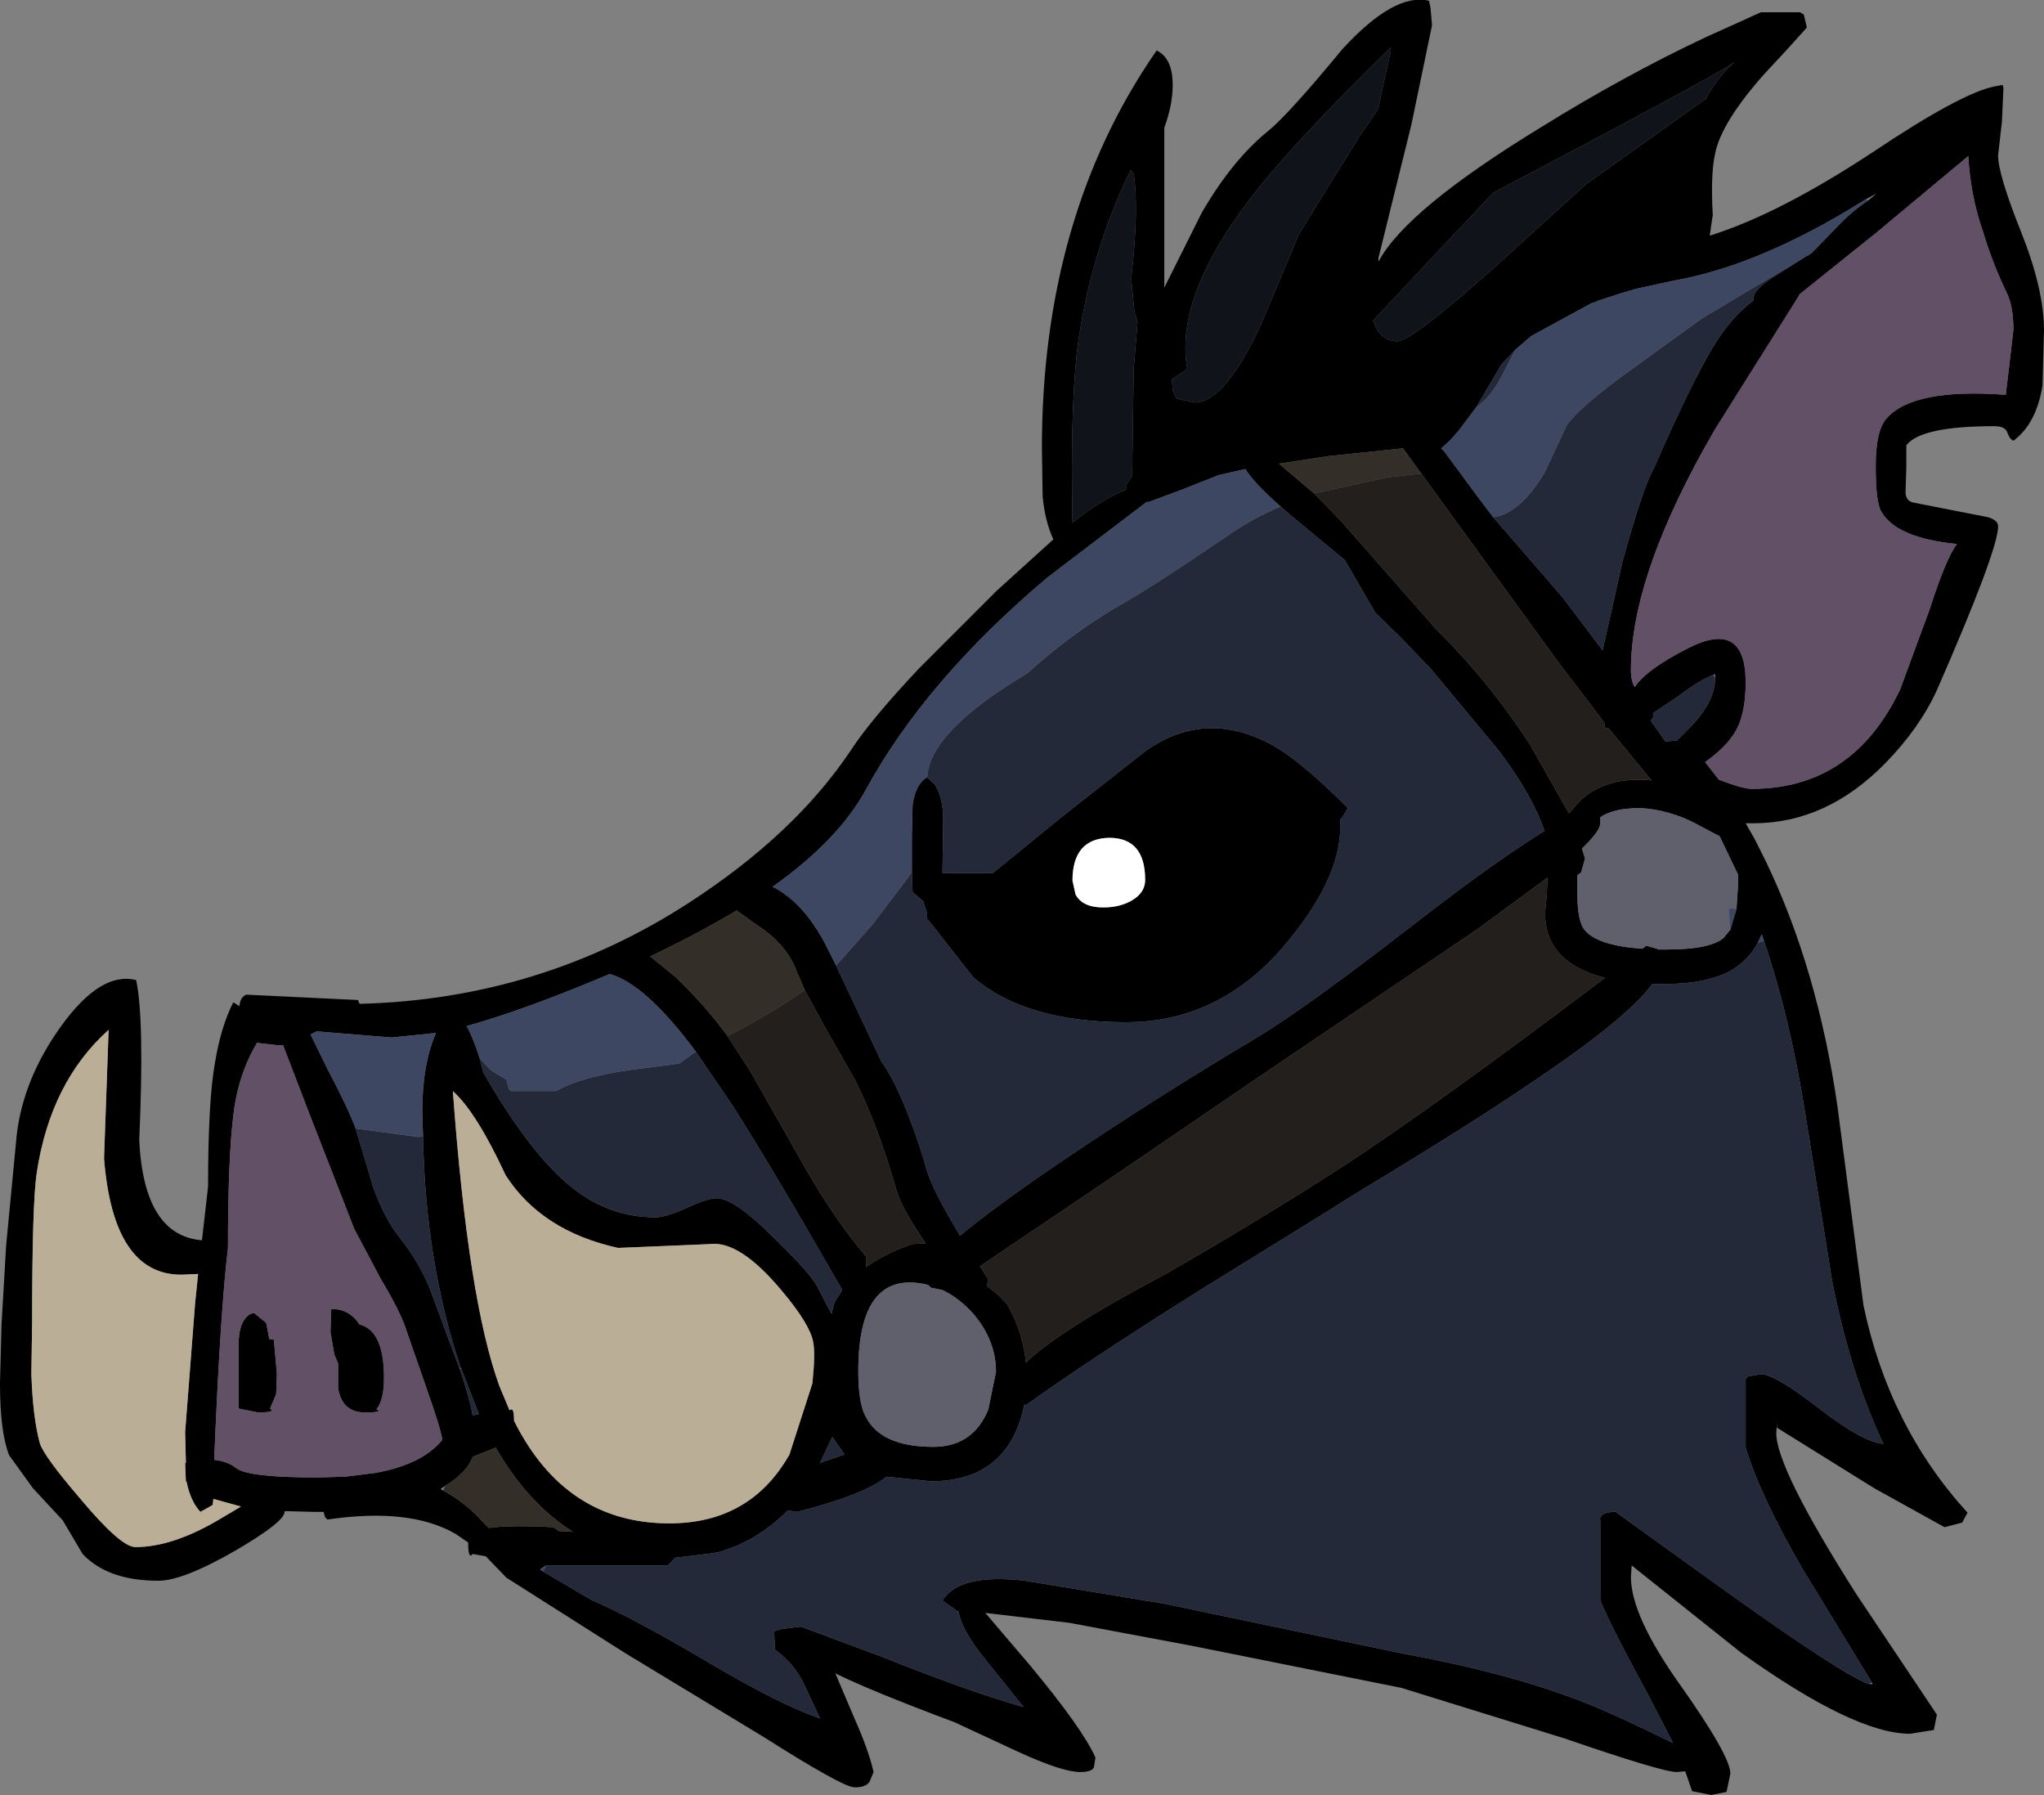 <?xml version="1.0" encoding="UTF-8" standalone="no"?>
<svg xmlns:ffdec="https://www.free-decompiler.com/flash" xmlns:xlink="http://www.w3.org/1999/xlink" ffdec:objectType="shape" height="117.3px" width="133.6px" xmlns="http://www.w3.org/2000/svg">
  <rect width="100%" height="100%" fill="#808080" stroke="none"/>
  <g transform="matrix(1.0, 0.0, 0.0, 1.0, 66.8, 58.65)">
    <path d="M44.7 -52.2 Q45.55 -53.75 46.6 -54.6 45.05 -53.55 30.8 -46.05 L26.7 -41.7 22.95 -37.7 23.05 -37.45 Q23.5 -36.35 24.55 -36.35 25.45 -36.35 30.85 -41.15 L36.85 -46.6 44.7 -52.2 M50.85 -57.85 L51.1 -57.7 51.3 -56.85 49.9 -55.3 48.55 -53.85 Q45.7 -50.65 45.3 -48.6 45.0 -47.25 45.15 -44.6 L44.95 -43.25 Q49.45 -44.65 55.6 -48.7 61.35 -52.55 63.55 -53.0 L64.1 -53.1 64.15 -52.9 64.05 -50.7 63.8 -48.5 Q63.8 -47.25 65.3 -43.5 66.8 -39.75 66.8 -37.05 L66.7 -33.45 Q66.3 -30.95 64.8 -29.85 64.55 -29.95 64.4 -30.4 64.25 -30.8 63.55 -30.8 58.75 -30.8 57.8 -29.55 L57.8 -28.05 57.75 -26.5 Q57.75 -25.9 58.3 -25.8 L63.15 -24.85 Q63.8 -24.65 63.8 -24.25 63.8 -22.7 59.8 -13.55 58.65 -11.05 56.45 -8.8 52.6 -4.85 47.8 -4.85 L47.3 -4.85 47.9 -3.8 48.6 -2.4 Q52.0 4.65 53.3 13.65 L55.0 26.65 Q56.65 34.55 61.8 40.2 L61.45 40.85 60.3 41.15 55.7 38.6 49.35 34.65 49.35 34.35 49.3 35.0 Q49.3 37.3 54.55 45.55 L59.8 53.4 59.6 54.4 58.05 54.65 Q54.4 54.65 47.0 49.35 L39.85 43.65 39.8 44.4 Q39.8 46.95 43.05 51.5 46.3 56.1 46.3 57.25 L46.05 58.45 45.05 58.65 43.8 58.4 43.35 57.1 42.8 57.15 Q41.85 57.15 35.45 54.95 L24.8 51.65 11.1 48.9 3.1 47.4 -2.4 46.75 0.5 50.15 Q3.95 54.3 4.8 56.2 L4.7 56.85 Q4.55 57.15 3.8 57.15 2.65 57.15 -0.2 55.85 L-4.4 53.9 Q-10.0 51.8 -12.2 50.7 L-10.95 53.65 Q-10.05 55.65 -9.7 57.15 L-9.95 57.75 Q-10.15 58.15 -10.95 58.15 -11.7 58.15 -16.9 54.85 L-25.9 49.4 -33.7 44.45 -35.05 43.05 -35.9 42.9 Q-36.2 43.3 -36.2 42.15 L-37.0 41.6 Q-40.0 39.85 -45.4 40.65 L-45.55 40.5 -45.65 40.15 -46.2 40.15 -48.2 40.1 -48.2 40.15 Q-48.2 40.8 -51.45 42.7 -54.85 44.65 -56.45 44.65 -59.75 44.65 -61.4 42.9 L-62.7 40.7 -64.65 38.6 -66.2 36.45 Q-66.8 34.95 -66.8 31.75 L-66.7 27.9 -66.4 22.75 -65.7 15.45 Q-65.25 11.8 -62.8 8.4 -60.2 4.8 -57.9 5.4 -57.35 8.0 -57.7 15.85 -57.4 22.1 -53.6 22.4 L-53.2 18.9 Q-53.2 13.3 -52.75 10.8 -52.35 8.4 -51.55 6.85 L-51.15 7.1 Q-51.1 6.5 -50.7 6.35 L-43.4 6.7 -43.3 6.95 Q-31.45 6.65 -21.7 0.3 -14.85 -4.15 -11.2 -9.6 -9.9 -11.6 -6.75 -14.95 L-1.65 -20.05 2.05 -23.4 Q1.5 -24.6 1.35 -26.2 L1.3 -29.35 Q1.3 -44.55 8.8 -55.35 9.85 -54.85 9.85 -53.1 9.85 -51.8 9.3 -50.3 L9.3 -39.85 11.75 -44.75 Q13.75 -48.2 16.1 -50.1 17.4 -51.15 20.95 -55.45 24.35 -59.15 26.6 -58.6 L26.7 -58.15 26.8 -57.0 25.45 -50.5 23.3 -41.8 23.3 -41.55 Q25.1 -44.95 33.95 -50.35 39.35 -53.7 44.65 -56.2 L48.3 -57.85 50.85 -57.85 M23.5 -52.6 L24.05 -55.05 24.1 -55.3 24.1 -55.55 Q17.3 -48.9 14.6 -45.25 10.0 -39.05 10.8 -34.55 L10.45 -34.3 9.8 -33.85 9.85 -33.15 10.1 -32.6 11.3 -32.35 Q13.25 -32.35 15.6 -37.4 L18.1 -43.35 22.0 -49.65 23.3 -51.55 23.3 -51.6 23.5 -52.6 M55.2 -45.65 L53.8 -44.8 Q47.7 -41.2 42.55 -40.3 L40.25 -39.8 40.05 -39.75 39.9 -39.7 39.7 -39.65 39.55 -39.6 39.2 -39.5 39.05 -39.45 37.65 -39.0 37.45 -38.9 37.25 -38.85 33.3 -36.7 32.25 -35.8 31.35 -34.85 29.7 -32.05 29.55 -31.85 28.5 -30.45 28.4 -30.35 28.0 -29.9 27.9 -29.8 27.4 -29.35 27.6 -29.15 29.85 -26.1 30.8 -24.85 35.35 -19.6 37.95 -16.15 39.25 -21.95 Q40.6 -26.85 41.3 -28.05 43.4 -32.85 44.75 -35.25 46.1 -37.75 47.8 -39.0 L47.8 -39.1 Q47.8 -39.75 49.2 -40.6 L51.25 -41.9 51.45 -42.0 51.5 -42.05 51.6 -42.1 53.3 -43.85 Q54.25 -44.85 55.3 -45.55 L55.85 -46.0 55.2 -45.65 M26.1 -27.7 L24.9 -29.35 20.1 -28.85 16.8 -28.35 19.1 -26.4 20.9 -24.55 27.05 -17.55 Q30.5 -14.15 33.2 -10.0 L35.75 -5.5 36.55 -6.4 Q38.35 -7.95 41.15 -7.65 L38.35 -11.05 38.1 -11.1 38.05 -11.45 35.0 -15.45 26.1 -27.7 M7.1 -47.55 Q4.4 -41.95 3.6 -35.75 3.15 -31.7 3.3 -24.5 5.25 -26.05 6.8 -26.65 L6.8 -26.95 7.2 -27.55 7.3 -34.55 7.55 -37.6 7.35 -38.25 7.15 -40.3 7.15 -40.55 Q7.65 -45.05 7.3 -47.3 L7.1 -47.55 M16.9 -25.55 Q15.15 -27.1 14.6 -28.0 L12.85 -27.6 10.45 -26.65 8.3 -25.85 8.15 -25.85 2.5 -21.55 1.65 -20.9 Q-6.3 -14.2 -10.2 -7.05 -12.0 -3.75 -16.3 -0.7 -14.3 0.3 -12.85 3.05 L-12.15 4.45 -9.2 10.7 Q-8.35 11.85 -7.4 14.3 -6.65 16.25 -6.2 17.9 -5.8 19.2 -4.05 22.1 -1.9 20.3 2.35 17.4 8.7 13.1 15.35 9.15 18.6 7.2 26.2 1.3 30.85 -2.3 34.15 -4.35 33.35 -6.7 31.2 -9.55 L26.8 -14.85 24.75 -17.0 23.1 -18.6 22.05 -20.4 21.1 -22.05 17.65 -24.9 16.9 -25.55 M-7.2 -1.65 L-7.2 -4.0 -7.15 -6.05 Q-6.95 -7.45 -6.2 -7.85 L-6.15 -7.8 -5.75 -7.45 -5.65 -7.3 Q-5.15 -6.5 -5.15 -5.05 L-5.2 -1.6 -1.9 -1.6 2.7 -5.35 8.05 -9.55 Q11.9 -12.3 16.2 -10.05 18.1 -9.05 21.3 -5.85 L20.95 -5.25 20.8 -5.1 20.8 -4.6 Q20.8 -1.25 17.35 2.9 13.05 8.15 6.8 8.15 0.2 8.15 -3.2 5.2 L-5.35 2.45 -5.9 1.75 -6.2 1.4 -6.2 1.05 -6.45 0.25 -7.15 -0.35 -7.2 -1.65 M5.7 -3.9 Q3.3 -3.85 3.3 -1.1 L3.5 -0.2 Q3.95 0.65 5.3 0.65 6.45 0.65 7.25 0.15 8.05 -0.35 8.05 -1.15 8.05 -3.9 5.7 -3.9 M40.05 -13.75 Q40.8 -14.9 43.55 -16.3 47.3 -18.2 47.3 -14.05 47.3 -11.95 46.6 -10.8 46.0 -9.8 44.65 -8.85 L45.55 -7.7 Q47.1 -7.1 47.7 -7.1 54.3 -7.1 57.4 -13.6 L59.35 -18.9 Q60.35 -22.05 61.1 -23.1 57.1 -23.5 56.15 -25.25 55.8 -25.85 55.8 -28.2 55.8 -30.5 56.5 -31.3 58.25 -33.3 64.3 -32.85 L64.55 -34.95 64.8 -37.1 Q64.8 -38.65 64.35 -39.55 63.45 -41.4 62.8 -43.55 62.0 -45.85 61.85 -48.45 L55.85 -43.45 50.8 -39.4 50.8 -39.35 45.3 -30.6 Q39.8 -21.15 39.8 -14.85 39.8 -14.15 40.05 -13.75 M34.35 -1.3 L29.8 2.05 15.6 11.65 6.0 18.2 -2.75 24.1 -2.2 24.95 -2.3 25.4 -1.95 25.65 Q-1.15 26.3 -0.9 26.7 0.1 28.55 0.25 30.4 2.4 28.3 9.3 24.65 15.25 21.25 20.85 17.65 26.85 13.75 38.1 5.25 35.5 4.6 34.6 2.9 34.15 2.0 34.2 0.9 L34.3 -0.2 34.35 -1.3 M46.7 0.75 L46.8 -0.75 46.8 -1.5 45.6 -4.0 43.8 -4.95 43.25 -5.2 Q41.2 -6.0 39.55 -5.8 38.5 -5.7 37.8 -5.25 L37.8 -4.85 Q37.8 -4.35 36.6 -3.2 L36.8 -2.55 36.55 -1.65 36.3 -1.45 36.3 -0.25 Q36.3 1.6 36.8 2.15 37.65 3.15 40.55 3.35 L40.8 3.15 41.5 3.35 41.6 3.4 42.15 3.4 Q44.95 3.4 45.85 2.65 L46.3 2.1 46.7 0.75 M45.2 -14.55 Q44.35 -14.25 42.9 -13.15 L41.25 -12.05 41.3 -11.85 41.1 -11.55 42.05 -10.2 42.8 -10.25 43.55 -11.0 Q45.3 -12.75 45.3 -14.3 L45.3 -14.6 45.2 -14.55 M48.5 2.85 L48.35 2.4 48.1 2.95 Q47.5 4.1 46.3 4.8 44.7 5.65 42.05 5.65 L41.2 5.65 Q39.6 7.85 33.6 11.9 29.2 14.9 22.05 19.2 19.6 20.75 11.65 25.65 4.1 30.4 0.3 33.15 L0.15 33.15 Q-0.1 34.4 -0.65 35.4 -2.2 38.15 -5.95 38.15 L-8.85 37.85 Q-10.35 39.05 -14.7 40.15 L-15.3 40.05 Q-16.45 41.2 -17.8 41.95 L-18.6 42.35 -19.7 42.75 -20.2 42.85 -22.7 43.15 -22.85 43.35 -23.15 43.65 -31.1 43.65 -31.5 43.9 -31.3 44.05 -28.15 45.9 Q-25.35 47.1 -20.3 50.1 -15.8 52.75 -13.2 53.65 L-14.25 51.4 Q-14.9 50.05 -16.15 49.15 L-16.2 47.95 -15.7 47.8 -14.45 47.65 -9.2 49.6 Q-3.45 51.9 0.1 52.9 L-2.35 49.85 Q-3.95 47.9 -4.15 46.65 L-4.2 46.65 -5.2 45.95 Q-4.1 44.15 0.2 44.65 L9.3 46.15 24.85 49.4 Q31.7 50.65 36.5 52.5 38.7 53.35 42.55 55.25 L40.95 52.15 Q38.5 47.65 37.8 45.95 L37.8 40.7 Q37.75 40.55 37.85 40.45 38.0 40.15 38.8 40.15 L46.1 45.4 Q53.65 50.8 55.35 51.4 L55.6 51.4 55.55 51.3 51.0 43.85 Q48.25 39.1 47.3 35.95 L47.3 31.45 47.45 31.3 48.3 31.15 Q49.2 31.15 52.05 33.35 54.95 35.6 56.3 35.7 54.15 31.15 52.95 25.05 L51.2 14.15 Q50.2 7.85 48.5 2.85 M-14.2 6.05 L-14.7 4.9 Q-15.35 3.05 -17.4 1.75 L-18.65 0.85 Q-21.15 2.35 -24.3 3.85 L-22.7 5.15 Q-20.7 7.05 -19.25 9.05 L-17.7 11.45 -14.3 17.45 Q-12.25 21.05 -10.2 23.45 L-10.2 24.15 Q-9.0 23.3 -7.2 22.65 L-6.3 22.6 Q-7.9 20.25 -8.2 19.15 -9.4 14.95 -10.9 11.95 L-12.95 8.35 -14.2 6.05 M-35.45 10.5 L-35.2 11.45 Q-32.1 16.85 -29.35 19.0 -26.95 20.9 -23.95 20.9 -23.3 20.9 -21.95 20.3 -20.55 19.65 -19.95 19.65 -18.8 19.65 -16.15 22.3 -13.8 24.6 -13.4 25.4 L-12.45 27.2 -12.25 26.45 -11.75 25.65 Q-16.3 17.7 -18.95 13.55 L-21.3 10.1 Q-24.6 5.65 -26.95 5.0 -32.5 7.35 -36.3 8.4 -35.9 9.1 -35.45 10.5 M-37.2 12.65 Q-36.2 26.35 -34.15 31.95 L-33.5 33.5 -33.35 33.45 Q-33.2 33.5 -33.2 34.2 -29.85 40.9 -23.05 40.9 -17.75 40.9 -15.2 36.4 L-13.7 31.75 Q-13.5 29.8 -13.65 29.05 -13.85 27.9 -15.7 25.7 -18.45 22.4 -20.4 22.65 L-26.4 22.9 Q-31.4 21.8 -33.75 18.15 -35.65 14.05 -37.2 12.65 M-39.15 15.6 L-39.2 14.0 Q-39.2 10.9 -38.3 8.85 L-41.2 9.15 -46.1 8.75 -46.5 8.95 -45.4 11.2 Q-44.1 13.65 -43.55 15.1 L-43.45 15.45 -42.4 18.95 Q-41.65 21.0 -40.7 22.2 -39.4 23.8 -38.65 25.7 L-37.45 28.95 -36.75 30.8 Q-36.15 32.55 -35.9 33.85 L-35.5 33.75 -36.65 30.8 -36.7 30.7 Q-39.0 23.8 -39.15 15.6 M-39.05 31.7 L-40.2 28.4 Q-40.55 27.2 -41.9 24.95 L-43.65 21.65 -46.65 13.95 -48.3 9.65 -48.7 9.65 -50.0 9.5 Q-51.25 11.6 -51.55 14.25 -51.9 17.1 -51.9 22.9 -52.4 27.05 -52.8 36.75 -51.9 36.85 -51.35 37.3 -50.55 37.9 -46.05 37.9 L-44.25 37.85 -42.25 37.6 Q-39.2 37.05 -37.9 35.45 -37.9 34.95 -39.05 31.7 M-37.85 38.75 Q-36.4 39.5 -35.15 40.9 L-34.85 41.2 Q-33.45 41.0 -30.65 41.15 L-30.4 41.3 -30.3 41.4 -29.35 41.45 Q-32.3 39.6 -34.4 35.95 L-35.9 36.55 Q-36.3 37.6 -37.7 38.45 L-38.0 38.65 -37.85 38.75 M-6.2 25.3 Q-10.7 24.25 -10.7 30.95 -10.7 33.1 -10.2 33.95 -9.2 35.9 -5.8 35.9 -3.2 35.9 -2.2 33.45 L-1.7 31.0 Q-1.7 29.0 -3.1 27.3 -4.05 26.2 -5.2 25.65 L-5.95 25.5 -6.1 25.35 -6.2 25.3 M-11.6 36.4 L-12.4 35.25 -13.2 36.95 -11.6 36.4 M-60.0 17.05 L-59.7 8.65 Q-63.5 12.05 -64.4 18.0 -64.7 20.0 -64.7 27.7 L-64.75 31.15 Q-64.65 34.0 -64.2 35.65 -63.95 36.5 -61.5 39.35 -58.9 42.45 -57.95 42.45 -55.6 42.45 -52.65 40.75 L-51.05 39.8 -52.85 39.3 -52.9 39.7 -53.7 40.15 Q-54.35 39.45 -54.6 38.2 L-54.65 38.15 -54.7 36.95 -54.65 36.95 -54.7 34.95 -54.05 26.55 -53.85 24.6 -54.95 24.65 Q-59.4 24.65 -60.0 17.05 M-44.95 29.85 L-45.2 28.4 -45.15 26.9 Q-44.0 26.85 -43.3 27.9 -41.7 28.3 -41.7 31.4 -41.7 32.85 -42.2 33.45 -41.7 33.65 -42.95 33.65 -44.45 33.65 -44.7 32.05 L-44.7 30.45 -44.95 29.85 M-50.2 27.15 L-49.4 27.8 -49.2 28.85 -48.9 28.9 -48.7 31.15 -48.75 32.45 -49.15 33.4 Q-48.7 33.65 -49.95 33.65 L-51.2 33.4 -51.2 29.15 Q-51.2 28.25 -50.9 27.7 -50.6 27.2 -50.2 27.15" fill="#000000" fill-rule="evenodd" stroke="none"/>
    <path d="M44.7 -52.2 L36.85 -46.6 30.85 -41.15 Q25.45 -36.35 24.55 -36.35 23.5 -36.35 23.05 -37.45 L22.95 -37.7 26.7 -41.7 30.8 -46.05 Q45.05 -53.55 46.6 -54.6 45.55 -53.75 44.7 -52.2 M23.5 -52.6 L23.3 -51.6 23.3 -51.55 22.0 -49.65 18.1 -43.35 15.6 -37.4 Q13.25 -32.35 11.3 -32.35 L10.1 -32.6 9.85 -33.15 9.8 -33.85 10.45 -34.3 10.8 -34.55 Q10.0 -39.05 14.6 -45.25 17.3 -48.9 24.1 -55.55 L24.1 -55.3 24.05 -55.05 23.5 -52.6 M7.1 -47.55 L7.3 -47.3 Q7.65 -45.05 7.15 -40.55 L7.15 -40.3 7.35 -38.25 7.55 -37.6 7.3 -34.55 7.2 -27.55 6.8 -26.95 6.8 -26.65 Q5.25 -26.05 3.3 -24.5 3.15 -31.7 3.6 -35.75 4.4 -41.95 7.1 -47.55" fill="#11131a" fill-rule="evenodd" stroke="none"/>
    <path d="M32.25 -35.8 L31.6 -34.55 Q30.75 -32.75 29.7 -32.05 L31.35 -34.85 32.25 -35.8 M30.8 -24.85 Q32.5 -25.05 34.15 -27.75 L35.6 -30.85 Q36.3 -31.9 39.2 -34.05 L44.45 -37.85 51.25 -41.9 49.2 -40.6 Q47.8 -39.75 47.8 -39.1 L47.8 -39.0 Q46.1 -37.75 44.75 -35.25 43.4 -32.85 41.3 -28.05 40.6 -26.85 39.25 -21.95 L37.95 -16.15 35.35 -19.6 30.8 -24.85 M-12.15 4.45 L-9.8 1.8 -7.45 -1.3 -7.2 -1.65 -7.15 -0.35 -6.45 0.25 -6.2 1.05 -6.2 1.4 -5.9 1.75 -5.35 2.45 -3.2 5.2 Q0.2 8.15 6.8 8.15 13.05 8.15 17.35 2.9 20.8 -1.25 20.8 -4.6 L20.8 -5.1 20.95 -5.25 21.3 -5.85 Q18.1 -9.05 16.2 -10.05 11.9 -12.3 8.05 -9.55 L2.7 -5.35 -1.9 -1.6 -5.2 -1.6 -5.15 -5.05 Q-5.15 -6.5 -5.65 -7.3 L-5.75 -7.45 -6.15 -7.8 -6.2 -7.85 Q-6.05 -10.85 0.35 -14.65 3.15 -17.2 6.3 -19.05 8.3 -20.15 13.3 -23.55 15.0 -24.75 16.9 -25.55 L17.65 -24.9 21.1 -22.05 22.05 -20.4 23.1 -18.6 24.75 -17.0 26.8 -14.85 31.2 -9.55 Q33.35 -6.7 34.15 -4.35 30.85 -2.3 26.2 1.3 18.6 7.2 15.35 9.15 8.7 13.1 2.35 17.4 -1.9 20.3 -4.05 22.1 -5.8 19.2 -6.2 17.9 -6.65 16.25 -7.4 14.3 -8.35 11.85 -9.2 10.7 L-12.15 4.45 M45.3 -14.3 Q45.3 -12.75 43.55 -11.0 L42.8 -10.25 42.05 -10.2 41.1 -11.55 41.3 -11.85 41.25 -12.05 42.9 -13.15 Q44.35 -14.25 45.2 -14.55 L45.3 -14.3 M48.5 2.85 Q50.2 7.85 51.2 14.15 L52.95 25.05 Q54.15 31.15 56.3 35.7 54.95 35.6 52.05 33.35 49.2 31.15 48.3 31.15 L47.45 31.3 47.3 31.45 47.3 35.95 Q48.25 39.1 51.0 43.85 L55.55 51.3 55.35 51.4 Q53.65 50.8 46.1 45.4 L38.8 40.15 Q38.0 40.15 37.85 40.45 37.75 40.55 37.8 40.7 L37.8 45.95 Q38.5 47.65 40.95 52.15 L42.55 55.25 Q38.7 53.35 36.5 52.5 31.7 50.65 24.85 49.4 L9.3 46.15 0.2 44.65 Q-4.1 44.15 -5.2 45.95 L-4.2 46.65 -4.15 46.65 Q-3.95 47.9 -2.35 49.85 L0.1 52.9 Q-3.45 51.9 -9.2 49.6 L-14.45 47.65 -15.7 47.8 -16.2 47.95 -16.15 49.15 Q-14.9 50.05 -14.25 51.4 L-13.2 53.65 Q-15.8 52.75 -20.3 50.1 -25.35 47.1 -28.15 45.9 L-31.3 44.05 -31.1 43.65 -23.15 43.65 -22.85 43.35 -22.7 43.15 -20.2 42.85 -19.7 42.75 -18.6 42.35 -17.8 41.95 Q-16.45 41.2 -15.3 40.05 L-14.7 40.15 Q-10.35 39.05 -8.85 37.85 L-5.95 38.15 Q-2.2 38.15 -0.65 35.4 -0.1 34.4 0.15 33.15 L0.3 33.15 Q4.1 30.4 11.65 25.65 19.6 20.75 22.05 19.2 29.2 14.9 33.6 11.9 39.6 7.85 41.2 5.65 L42.05 5.65 Q44.7 5.65 46.3 4.8 47.5 4.1 48.1 2.95 L48.5 2.85 M-21.3 10.1 L-18.95 13.55 Q-16.3 17.7 -11.75 25.65 L-12.25 26.45 -12.45 27.2 -13.4 25.4 Q-13.8 24.6 -16.15 22.3 -18.8 19.65 -19.95 19.65 -20.55 19.65 -21.95 20.3 -23.3 20.9 -23.95 20.9 -26.95 20.9 -29.35 19.0 -32.1 16.85 -35.2 11.45 L-35.45 10.5 -34.7 11.3 -33.7 11.9 -33.55 12.5 -33.4 12.65 -30.45 12.65 Q-28.8 11.7 -25.45 11.25 L-22.4 10.85 -21.5 10.2 -21.3 10.1 M-43.55 15.1 L-39.45 15.65 -39.15 15.6 Q-39.0 23.8 -36.7 30.7 L-36.75 30.8 -37.45 28.95 -38.65 25.7 Q-39.4 23.8 -40.7 22.2 -41.65 21.0 -42.4 18.95 L-43.45 15.45 -43.55 15.1 M-36.65 30.8 L-35.5 33.75 -35.9 33.85 Q-36.15 32.55 -36.75 30.8 L-36.65 30.8 M-11.6 36.4 L-13.2 36.95 -12.4 35.25 -11.6 36.4" fill="#242939" fill-rule="evenodd" stroke="none"/>
    <path d="M19.1 -26.4 L16.8 -28.35 20.1 -28.85 24.9 -29.35 26.1 -27.7 23.85 -27.45 19.1 -26.4 M-19.25 9.05 Q-20.7 7.05 -22.7 5.15 L-24.3 3.85 Q-21.15 2.35 -18.65 0.85 L-17.4 1.75 Q-15.35 3.05 -14.7 4.9 L-14.2 6.05 Q-16.2 7.45 -18.75 8.8 L-19.25 9.05 M-37.7 38.45 Q-36.3 37.6 -35.9 36.55 L-34.4 35.95 Q-32.3 39.6 -29.35 41.45 L-30.3 41.4 -30.4 41.3 -30.65 41.15 Q-33.45 41.0 -34.85 41.2 L-35.15 40.9 Q-36.4 39.5 -37.85 38.75 L-37.7 38.45" fill="#332e28" fill-rule="evenodd" stroke="none"/>
    <path d="M19.1 -26.4 L23.85 -27.45 26.1 -27.7 35.0 -15.45 38.05 -11.45 38.1 -11.1 38.35 -11.05 41.15 -7.65 Q38.35 -7.95 36.55 -6.4 L35.75 -5.5 33.2 -10.0 Q30.5 -14.15 27.05 -17.55 L20.9 -24.55 19.1 -26.4 M34.35 -1.3 L34.3 -0.2 34.2 0.9 Q34.15 2.0 34.6 2.9 35.5 4.6 38.1 5.25 26.85 13.75 20.85 17.65 15.25 21.25 9.3 24.65 2.4 28.3 0.25 30.4 0.1 28.55 -0.9 26.7 -1.15 26.3 -1.95 25.65 L-2.3 25.4 -2.2 24.95 -2.75 24.1 6.0 18.2 15.6 11.65 29.8 2.05 34.35 -1.3 M-19.25 9.05 L-18.75 8.8 Q-16.2 7.45 -14.2 6.05 L-12.95 8.35 -10.9 11.95 Q-9.4 14.95 -8.2 19.15 -7.9 20.25 -6.3 22.6 L-7.2 22.65 Q-9.0 23.3 -10.2 24.15 L-10.2 23.45 Q-12.25 21.05 -14.3 17.45 L-17.7 11.45 -19.25 9.05" fill="#221f1c" fill-rule="evenodd" stroke="none"/>
    <path d="M5.7 -3.9 Q8.05 -3.9 8.05 -1.15 8.05 -0.35 7.25 0.15 6.45 0.65 5.3 0.65 3.95 0.65 3.5 -0.2 L3.3 -1.1 Q3.3 -3.85 5.7 -3.9" fill="#ffffff" fill-rule="evenodd" stroke="none"/>
    <path d="M40.05 -13.75 Q39.8 -14.15 39.8 -14.85 39.8 -21.15 45.3 -30.6 L50.8 -39.35 50.8 -39.4 55.85 -43.45 61.85 -48.45 Q62.0 -45.85 62.8 -43.55 63.45 -41.4 64.35 -39.55 64.8 -38.65 64.8 -37.1 L64.55 -34.95 64.3 -32.85 Q58.25 -33.3 56.5 -31.3 55.8 -30.5 55.8 -28.2 55.8 -25.85 56.15 -25.25 57.1 -23.5 61.1 -23.1 60.35 -22.05 59.35 -18.9 L57.4 -13.6 Q54.3 -7.1 47.7 -7.1 47.1 -7.1 45.55 -7.7 L44.65 -8.85 Q46.0 -9.8 46.6 -10.8 47.3 -11.95 47.3 -14.05 47.3 -18.2 43.55 -16.3 40.8 -14.9 40.05 -13.75 M-39.05 31.7 Q-37.9 34.95 -37.9 35.45 -39.2 37.05 -42.25 37.6 L-44.25 37.85 -46.05 37.9 Q-50.55 37.9 -51.35 37.3 -51.9 36.85 -52.8 36.75 -52.4 27.05 -51.9 22.9 -51.9 17.1 -51.55 14.25 -51.25 11.6 -50.0 9.5 L-48.7 9.65 -48.3 9.65 -46.65 13.95 -43.65 21.65 -41.9 24.95 Q-40.55 27.2 -40.2 28.4 L-39.05 31.7 M-44.95 29.85 L-44.7 30.45 -44.7 32.05 Q-44.45 33.65 -42.95 33.65 -41.7 33.65 -42.2 33.45 -41.7 32.85 -41.7 31.4 -41.7 28.3 -43.3 27.9 -44.0 26.85 -45.15 26.9 L-45.2 28.4 -44.95 29.85 M-50.2 27.15 Q-50.6 27.2 -50.9 27.7 -51.2 28.25 -51.2 29.15 L-51.2 33.4 -49.95 33.65 Q-48.7 33.65 -49.15 33.4 L-48.75 32.45 -48.7 31.15 -48.9 28.9 -49.2 28.85 -49.4 27.8 -50.2 27.15" fill="#625067" fill-rule="evenodd" stroke="none"/>
    <path d="M46.3 2.1 L45.85 2.65 Q44.95 3.4 42.15 3.4 L41.6 3.4 41.5 3.35 40.8 3.15 40.55 3.35 Q37.65 3.15 36.8 2.15 36.3 1.6 36.3 -0.25 L36.3 -1.45 36.55 -1.65 36.8 -2.55 36.6 -3.2 Q37.8 -4.35 37.8 -4.85 L37.8 -5.25 Q38.5 -5.7 39.55 -5.8 41.2 -6.0 43.25 -5.2 L43.8 -4.95 45.6 -4.0 46.8 -1.5 46.8 -0.75 46.7 0.75 46.2 0.7 46.3 2.1 M-6.2 25.3 L-6.1 25.35 -5.95 25.5 -5.2 25.65 Q-4.05 26.2 -3.1 27.3 -1.7 29.0 -1.7 31.0 L-2.2 33.45 Q-3.2 35.9 -5.8 35.9 -9.2 35.9 -10.2 33.95 -10.7 33.1 -10.7 30.95 -10.7 24.25 -6.2 25.3" fill="#60606c" fill-rule="evenodd" stroke="none"/>
    <path d="M-37.2 12.65 Q-35.65 14.05 -33.75 18.15 -31.4 21.8 -26.4 22.9 L-20.4 22.65 Q-18.45 22.4 -15.7 25.7 -13.85 27.9 -13.65 29.05 -13.5 29.8 -13.7 31.75 L-15.2 36.4 Q-17.75 40.9 -23.05 40.9 -29.85 40.9 -33.2 34.2 -33.2 33.5 -33.35 33.45 L-33.5 33.5 -34.15 31.95 Q-36.2 26.35 -37.2 12.65 M-60.0 17.05 Q-59.4 24.65 -54.95 24.65 L-53.85 24.6 -54.05 26.55 -54.7 34.95 -54.65 36.95 -54.7 36.95 -54.65 38.15 -54.6 38.2 Q-54.35 39.45 -53.7 40.15 L-52.9 39.7 -52.85 39.3 -51.05 39.8 -52.65 40.75 Q-55.6 42.45 -57.95 42.45 -58.9 42.45 -61.5 39.35 -63.95 36.5 -64.2 35.65 -64.65 34.0 -64.75 31.15 L-64.7 27.7 Q-64.7 20.0 -64.4 18.0 -63.5 12.05 -59.7 8.65 L-60.0 17.05" fill="#baae96" fill-rule="evenodd" stroke="none"/>
    <path d="M32.25 -35.8 L33.3 -36.7 37.25 -38.85 37.45 -38.9 37.65 -39.0 39.05 -39.45 39.2 -39.5 39.55 -39.6 39.7 -39.65 39.9 -39.7 40.05 -39.75 40.25 -39.8 42.55 -40.3 Q47.7 -41.2 53.8 -44.8 L55.2 -45.65 55.3 -45.55 Q54.25 -44.85 53.3 -43.85 L51.6 -42.1 51.5 -42.05 51.45 -42.0 51.25 -41.9 44.45 -37.85 39.2 -34.05 Q36.3 -31.9 35.6 -30.85 L34.15 -27.75 Q32.5 -25.05 30.8 -24.85 L29.85 -26.1 27.6 -29.15 27.4 -29.35 27.9 -29.8 28.0 -29.9 28.4 -30.35 28.5 -30.45 29.55 -31.85 29.7 -32.05 Q30.75 -32.75 31.6 -34.55 L32.25 -35.8 M-12.15 4.45 L-12.85 3.05 Q-14.3 0.3 -16.3 -0.7 -12.0 -3.75 -10.2 -7.05 -6.3 -14.2 1.65 -20.9 L2.5 -21.55 8.15 -25.85 8.3 -25.85 10.45 -26.65 12.85 -27.6 14.6 -28.0 Q15.15 -27.1 16.9 -25.55 15.0 -24.75 13.3 -23.55 8.3 -20.15 6.3 -19.05 3.15 -17.2 0.35 -14.65 -6.05 -10.85 -6.2 -7.85 -6.95 -7.45 -7.15 -6.05 L-7.2 -4.0 -7.2 -1.65 -7.45 -1.3 -9.8 1.8 -12.15 4.45 M46.3 2.1 L46.2 0.7 46.7 0.75 46.3 2.1 M48.1 2.95 L48.35 2.4 48.5 2.85 48.1 2.95 M-31.3 44.05 L-31.5 43.9 -31.1 43.65 -31.3 44.05 M-21.3 10.1 L-21.5 10.2 -22.4 10.85 -25.45 11.25 Q-28.8 11.7 -30.45 12.65 L-33.4 12.65 -33.55 12.5 -33.7 11.9 -34.7 11.3 -35.45 10.5 Q-35.9 9.1 -36.3 8.4 -32.5 7.35 -26.95 5.0 -24.6 5.65 -21.3 10.1 M-39.15 15.6 L-39.45 15.65 -43.55 15.1 Q-44.1 13.65 -45.4 11.2 L-46.5 8.95 -46.1 8.75 -41.2 9.15 -38.3 8.85 Q-39.2 10.9 -39.2 14.0 L-39.15 15.6" fill="#3e4762" fill-rule="evenodd" stroke="none"/>
  </g>
</svg>
